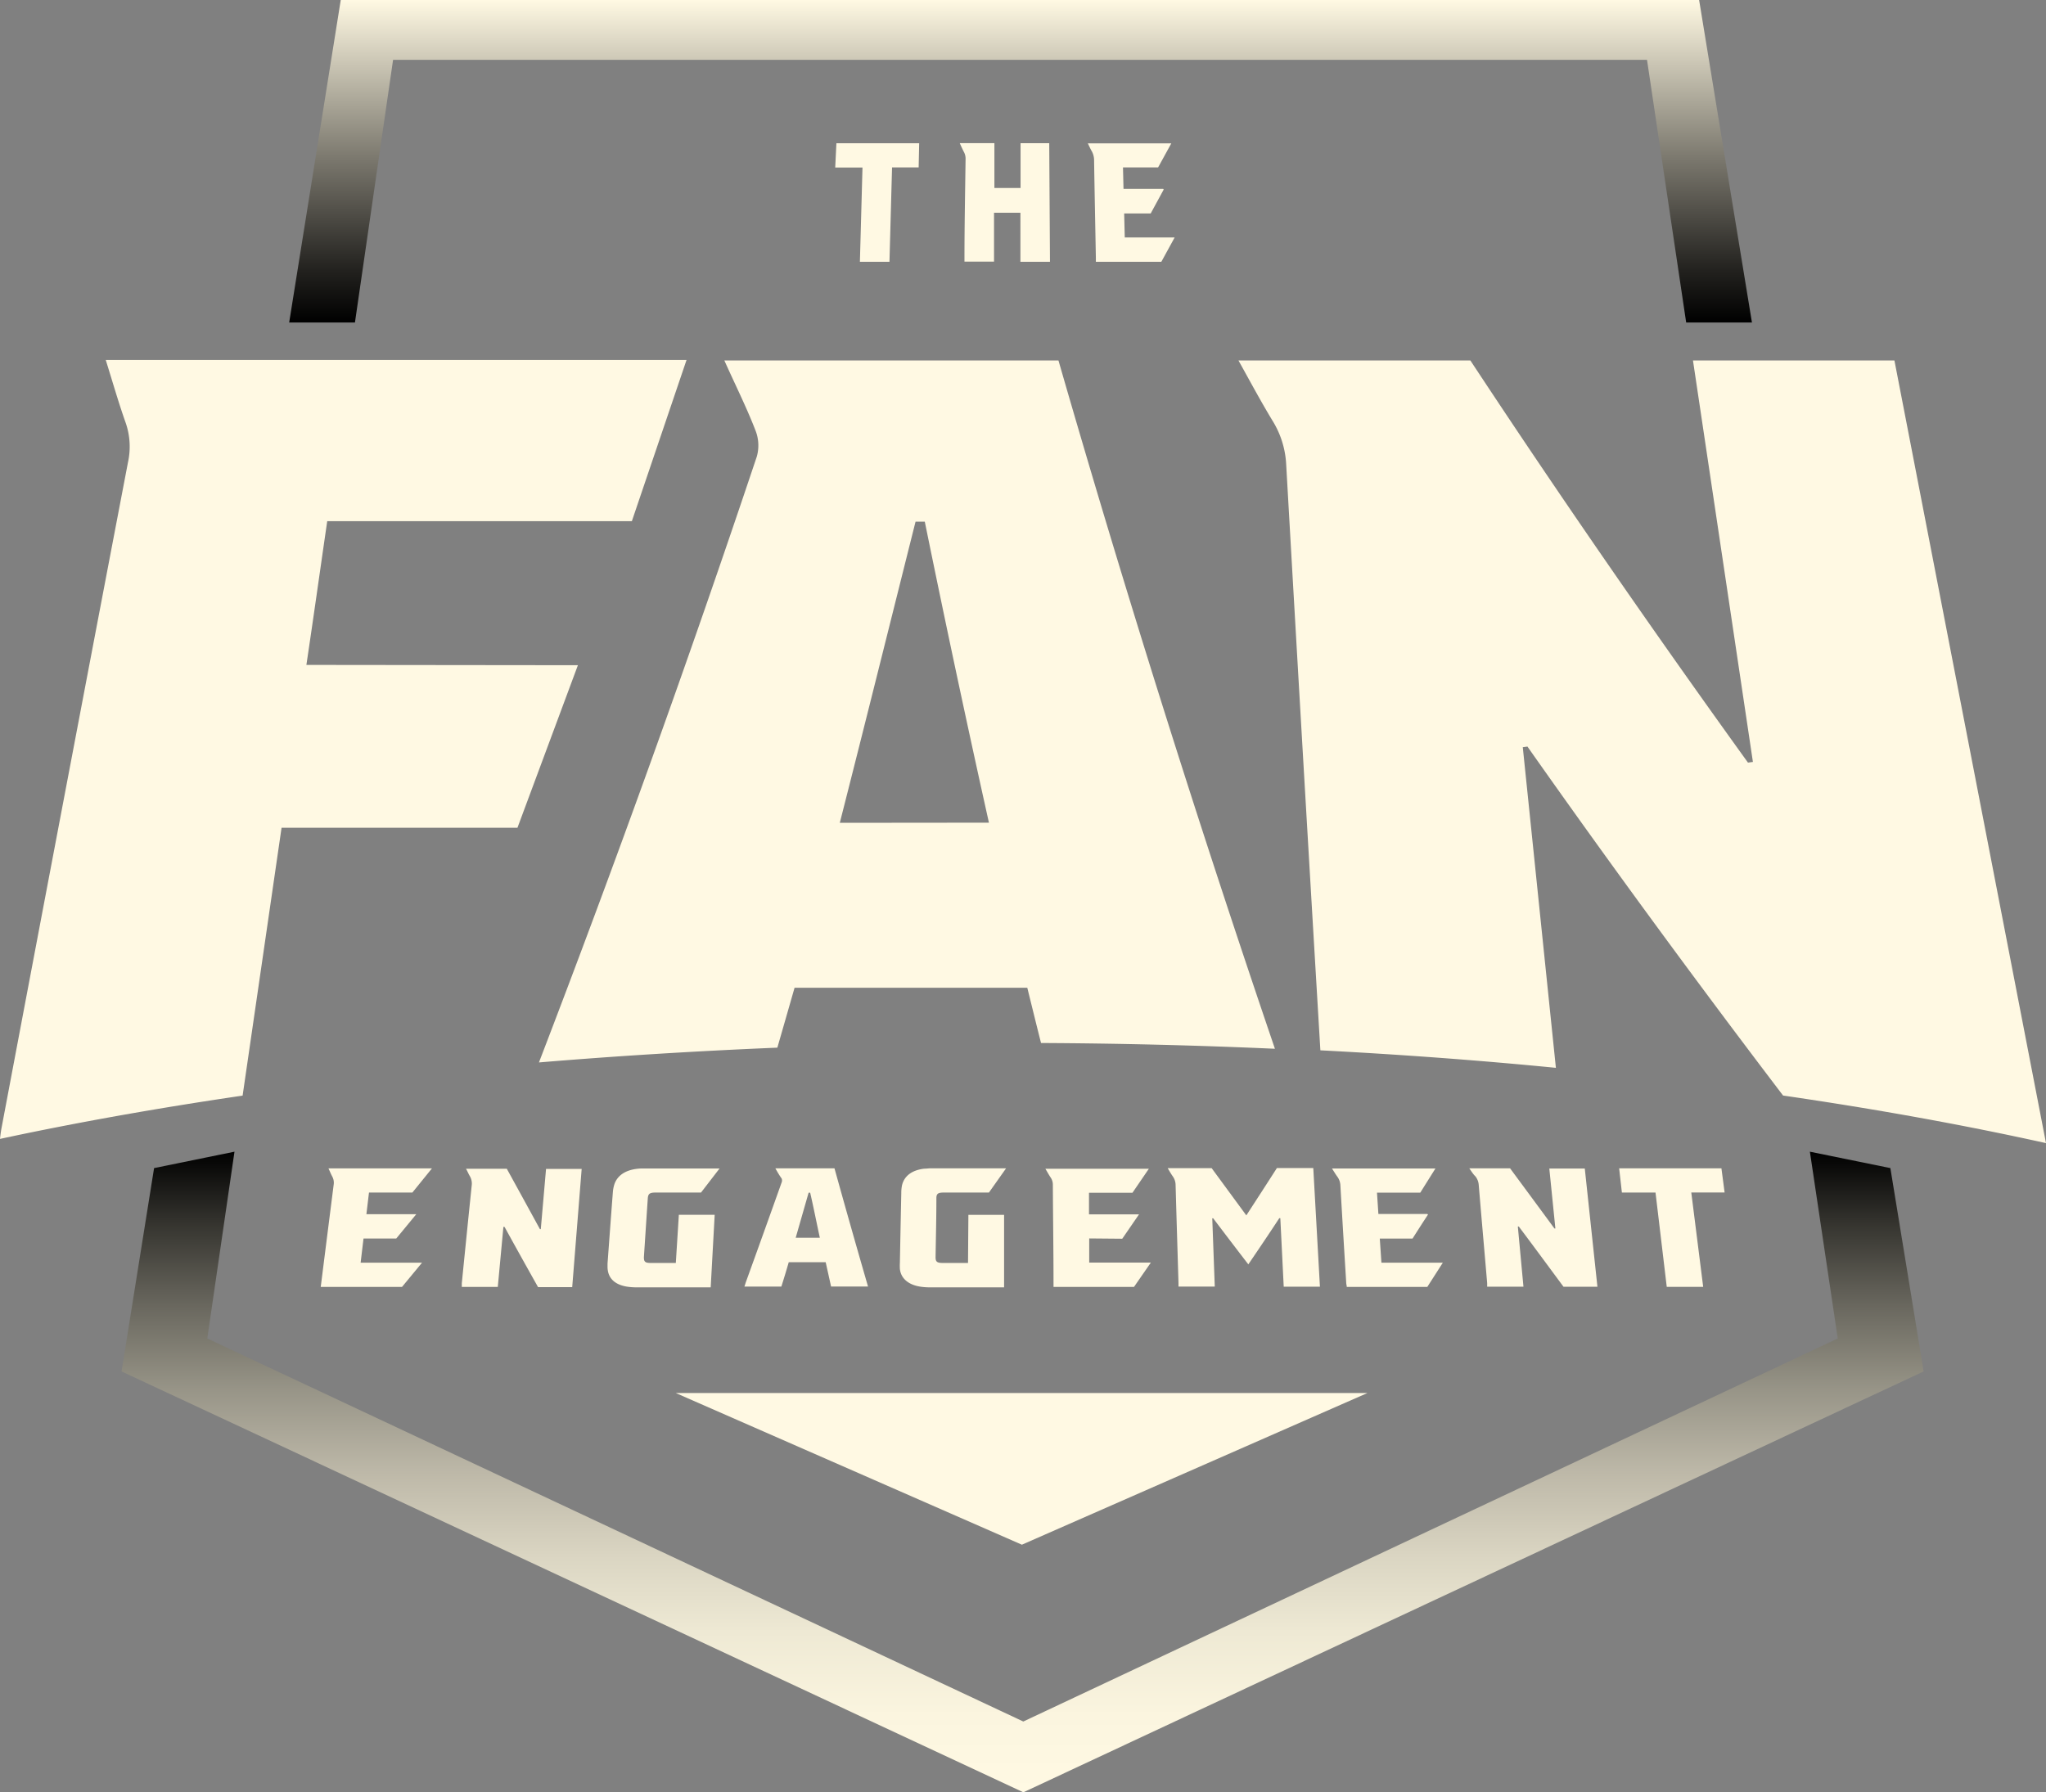 <svg id="Calque_1" data-name="Calque 1" xmlns="http://www.w3.org/2000/svg" xmlns:xlink="http://www.w3.org/1999/xlink" viewBox="0 0 276.86 242.57"><rect x="0" y="0" width="276.86" height="242.57" fill="#808080" stroke="none"/><defs><style>.cls-1{fill:url(#Dégradé_sans_nom_25);}.cls-2{fill:#fff9e3;}.cls-3{fill:url(#Dégradé_sans_nom_29);}</style><linearGradient id="Dégradé_sans_nom_25" x1="138.1" y1="43.65" x2="138.1" gradientUnits="userSpaceOnUse"><stop offset="0"/><stop offset="0.16" stop-color="#22211e"/><stop offset="0.5" stop-color="#79766c"/><stop offset="1" stop-color="#fff9e3"/></linearGradient><linearGradient id="Dégradé_sans_nom_29" x1="138.37" y1="242.57" x2="138.37" y2="155.87" gradientUnits="userSpaceOnUse"><stop offset="0" stop-color="#fff9e3"/><stop offset="0.12" stop-color="#fbf5df"/><stop offset="0.25" stop-color="#eee9d4"/><stop offset="0.37" stop-color="#dad5c2"/><stop offset="0.5" stop-color="#bdb8a8"/><stop offset="0.63" stop-color="#979487"/><stop offset="0.76" stop-color="#69675e"/><stop offset="0.89" stop-color="#34332e"/><stop offset="1"/></linearGradient></defs><polygon class="cls-1" points="48.03 43.65 53.19 8.1 222.87 8.1 228.17 43.65 237.07 43.65 229.92 0 46.11 0 39.13 43.65 48.03 43.65"/><path class="cls-2" d="M41.75,90.2c1-6.68,1.88-13,2.82-19.45H85.79l7.4-21.82H14.6c.94,3,1.74,5.81,2.7,8.51a9.86,9.86,0,0,1,.31,5.33Q9,107.83.49,152.91c-.09.48-.15,1-.2,1.44,10.24-2.2,21.23-4.16,32.83-5.86,1.76-12.08,3.5-24.06,5.27-36.25H70.31l8.18-22Z" transform="translate(-0.29 -0.21)"/><path class="cls-2" d="M98.31,49c1.5,3.35,3,6.34,4.2,9.44A5.53,5.53,0,0,1,102.7,62q-13.73,41-29.48,82c10.44-.87,21.22-1.54,32.26-2q1.17-4.06,2.33-8.11H139.3c.62,2.5,1.23,5,1.86,7.48,10.76.05,21.33.32,31.65.78Q156.87,95.33,143.52,49Zm15.62,62.57c3.48-13.66,6.85-27.22,10.25-40.76l1.25,0c2.75,13.49,5.62,27,8.68,40.74Z" transform="translate(-0.29 -0.21)"/><path class="cls-2" d="M241.57,148.48c12.65,1.84,24.57,4,35.58,6.44C270.3,119.51,263.48,84.3,256.64,49H229.38c2.73,18.27,5.42,36.3,8.11,54.33l-.67.09C223.68,85.19,211.12,67,199.26,49H167.88c1.64,2.95,3.06,5.6,4.63,8.19A12.35,12.35,0,0,1,174.33,63q2.26,39.68,4.63,79.36,16.41.85,31.87,2.37l-4.48-43.39.63-.09C218.11,117.07,229.68,132.85,241.57,148.48Z" transform="translate(-0.29 -0.21)"/><path class="cls-2" d="M169.21,171.33c-1.64-2.13-3.2-4.18-4.76-6.24l-.12,0,.34,9.25h-4.91l0-.49c-.13-4.41-.27-8.82-.39-13.23a2.06,2.06,0,0,0-.38-1.2c-.25-.35-.45-.71-.69-1.11h5.95l4.69,6.39c1.42-2.19,2.79-4.3,4.14-6.41H178l.9,16.06H174l-.46-9.27-.14,0C172.05,167.14,170.66,169.2,169.21,171.33Z" transform="translate(-0.29 -0.21)"/><path class="cls-2" d="M68.41,166.25l-.76,8.13H62.78c0-.18,0-.33,0-.49q.66-6.62,1.34-13.23a2,2,0,0,0-.25-1.27c-.19-.32-.33-.67-.52-1h5.52q2.2,4,4.48,8.17l.12,0,.71-8.15H79l-1.28,16H73.1q-2.28-4.05-4.53-8.14Z" transform="translate(-0.29 -0.21)"/><path class="cls-2" d="M199.11,158.33h5.52q3,4.06,6,8.14l.13,0-.82-8.11h4.8l1.71,16h-4.59c-2-2.7-4-5.43-6.05-8.15l-.13,0,.76,8.14h-4.91l0-.49c-.38-4.42-.77-8.84-1.14-13.26a2.12,2.12,0,0,0-.44-1.17C199.62,159.11,199.4,158.74,199.11,158.33Z" transform="translate(-0.29 -0.21)"/><path class="cls-2" d="M136.43,158.33l-2.32,3.28H128c-.78,0-1,.16-1,.76,0,2.65-.07,5.31-.11,8,0,.61.2.77,1,.77,1,0,1.94,0,2.91,0l.48,0,.05-6.51h4.83v9.81l-.51,0h-9.48a8.57,8.57,0,0,1-1.44-.11c-1.58-.27-2.55-1.15-2.67-2.4a7.18,7.18,0,0,1,0-.8q.09-4.74.19-9.46a5.33,5.33,0,0,1,.09-1c.29-1.3,1.34-2.09,3-2.29.3,0,.6-.05.89-.05h9.72Z" transform="translate(-0.29 -0.21)"/><path class="cls-2" d="M95.15,161.61H89c-.78,0-1,.16-1.05.76-.18,2.65-.35,5.31-.53,8,0,.6.16.77.94.77h2.9l.48,0,.41-6.52H97l-.54,9.82-.5,0H86.48a8.49,8.49,0,0,1-1.44-.11c-1.67-.3-2.54-1.23-2.54-2.69,0-.14,0-.28,0-.42.24-3.21.47-6.42.72-9.63a4.73,4.73,0,0,1,.21-1.11c.46-1.33,1.76-2.07,3.7-2.13H97.66Z" transform="translate(-0.29 -0.21)"/><path class="cls-2" d="M105.21,158.33h8q2.22,8,4.54,16h-5l-.73-3.29h-5c-.32,1.11-.65,2.2-1,3.3h-5c.08-.22.14-.44.21-.64q2.44-6.74,4.83-13.46a.7.7,0,0,0,0-.53C105.76,159.29,105.5,158.85,105.21,158.33Zm4.71,3.3h-.21l-1.75,6.1h3.27C110.78,165.67,110.39,163.65,109.92,161.63Z" transform="translate(-0.29 -0.21)"/><path class="cls-2" d="M50.22,161.61l-.35,2.93h6.75l-2.71,3.29H49.48l-.39,3.27H57.4l-2.71,3.28h-11l.06-.46q.84-6.67,1.69-13.36a1.75,1.75,0,0,0-.18-1.1c-.19-.35-.33-.71-.52-1.12h14l-2.65,3.27Z" transform="translate(-0.29 -0.21)"/><path class="cls-2" d="M147.68,167.82l0,3.27h8.34l-2.28,3.29H142.85v-.45c0-4.45-.07-8.91-.09-13.36a1.73,1.73,0,0,0-.3-1c-.25-.37-.46-.76-.71-1.18h14l-2.22,3.25h-5.88l0,2.92h6.77l-2.27,3.3Z" transform="translate(-0.29 -0.21)"/><path class="cls-2" d="M191.43,167.84H187l.22,3.26h8.31l-2.1,3.28h-10.9c0-.17-.06-.34-.07-.51q-.41-6.6-.79-13.19a2.16,2.16,0,0,0-.43-1.24c-.25-.34-.45-.69-.71-1.09h14l-2.05,3.27h-5.86l.19,2.89h6.63l.08.09C192.81,165.67,192.13,166.74,191.43,167.84Z" transform="translate(-0.29 -0.21)"/><path class="cls-2" d="M219.39,158.33h13.84l.43,3.27h-4.51l1.61,12.77h-4.93l-1.52-12.76h-4.55Z" transform="translate(-0.29 -0.21)"/><path class="cls-2" d="M156,29.1h-3.59l.08,3.25h6.75l-1.8,3.29h-8.86c0-.17,0-.34,0-.51-.08-4.4-.17-8.8-.24-13.19a2.55,2.55,0,0,0-.3-1.24c-.2-.34-.35-.69-.55-1.09h11.3L157,22.87h-4.75l.07,2.9h5.37l.07.09Z" transform="translate(-0.29 -0.21)"/><path class="cls-2" d="M113.47,19.6h11.2l-.07,3.27H121l-.35,12.77h-4L117,22.88h-3.69Z" transform="translate(-0.29 -0.21)"/><path class="cls-2" d="M142.37,35.64h-4V29h-3.57l0,6.62h-4c0-.16,0-.3,0-.43,0-4.49.09-9,.15-13.48a1.86,1.86,0,0,0-.19-.86c-.21-.4-.39-.81-.6-1.27h4.69l0,6.07h3.54l0-6.06h3.88Z" transform="translate(-0.29 -0.21)"/><polygon class="cls-2" points="91.44 188.53 138.28 209.06 185.04 188.53 91.44 188.53"/><polygon class="cls-3" points="244.91 155.87 248.68 181.15 138.47 232.99 28.05 181.15 31.73 155.87 20.85 158.09 16.45 185.61 138.48 242.57 260.3 185.61 255.8 158.09 244.91 155.87"/></svg>